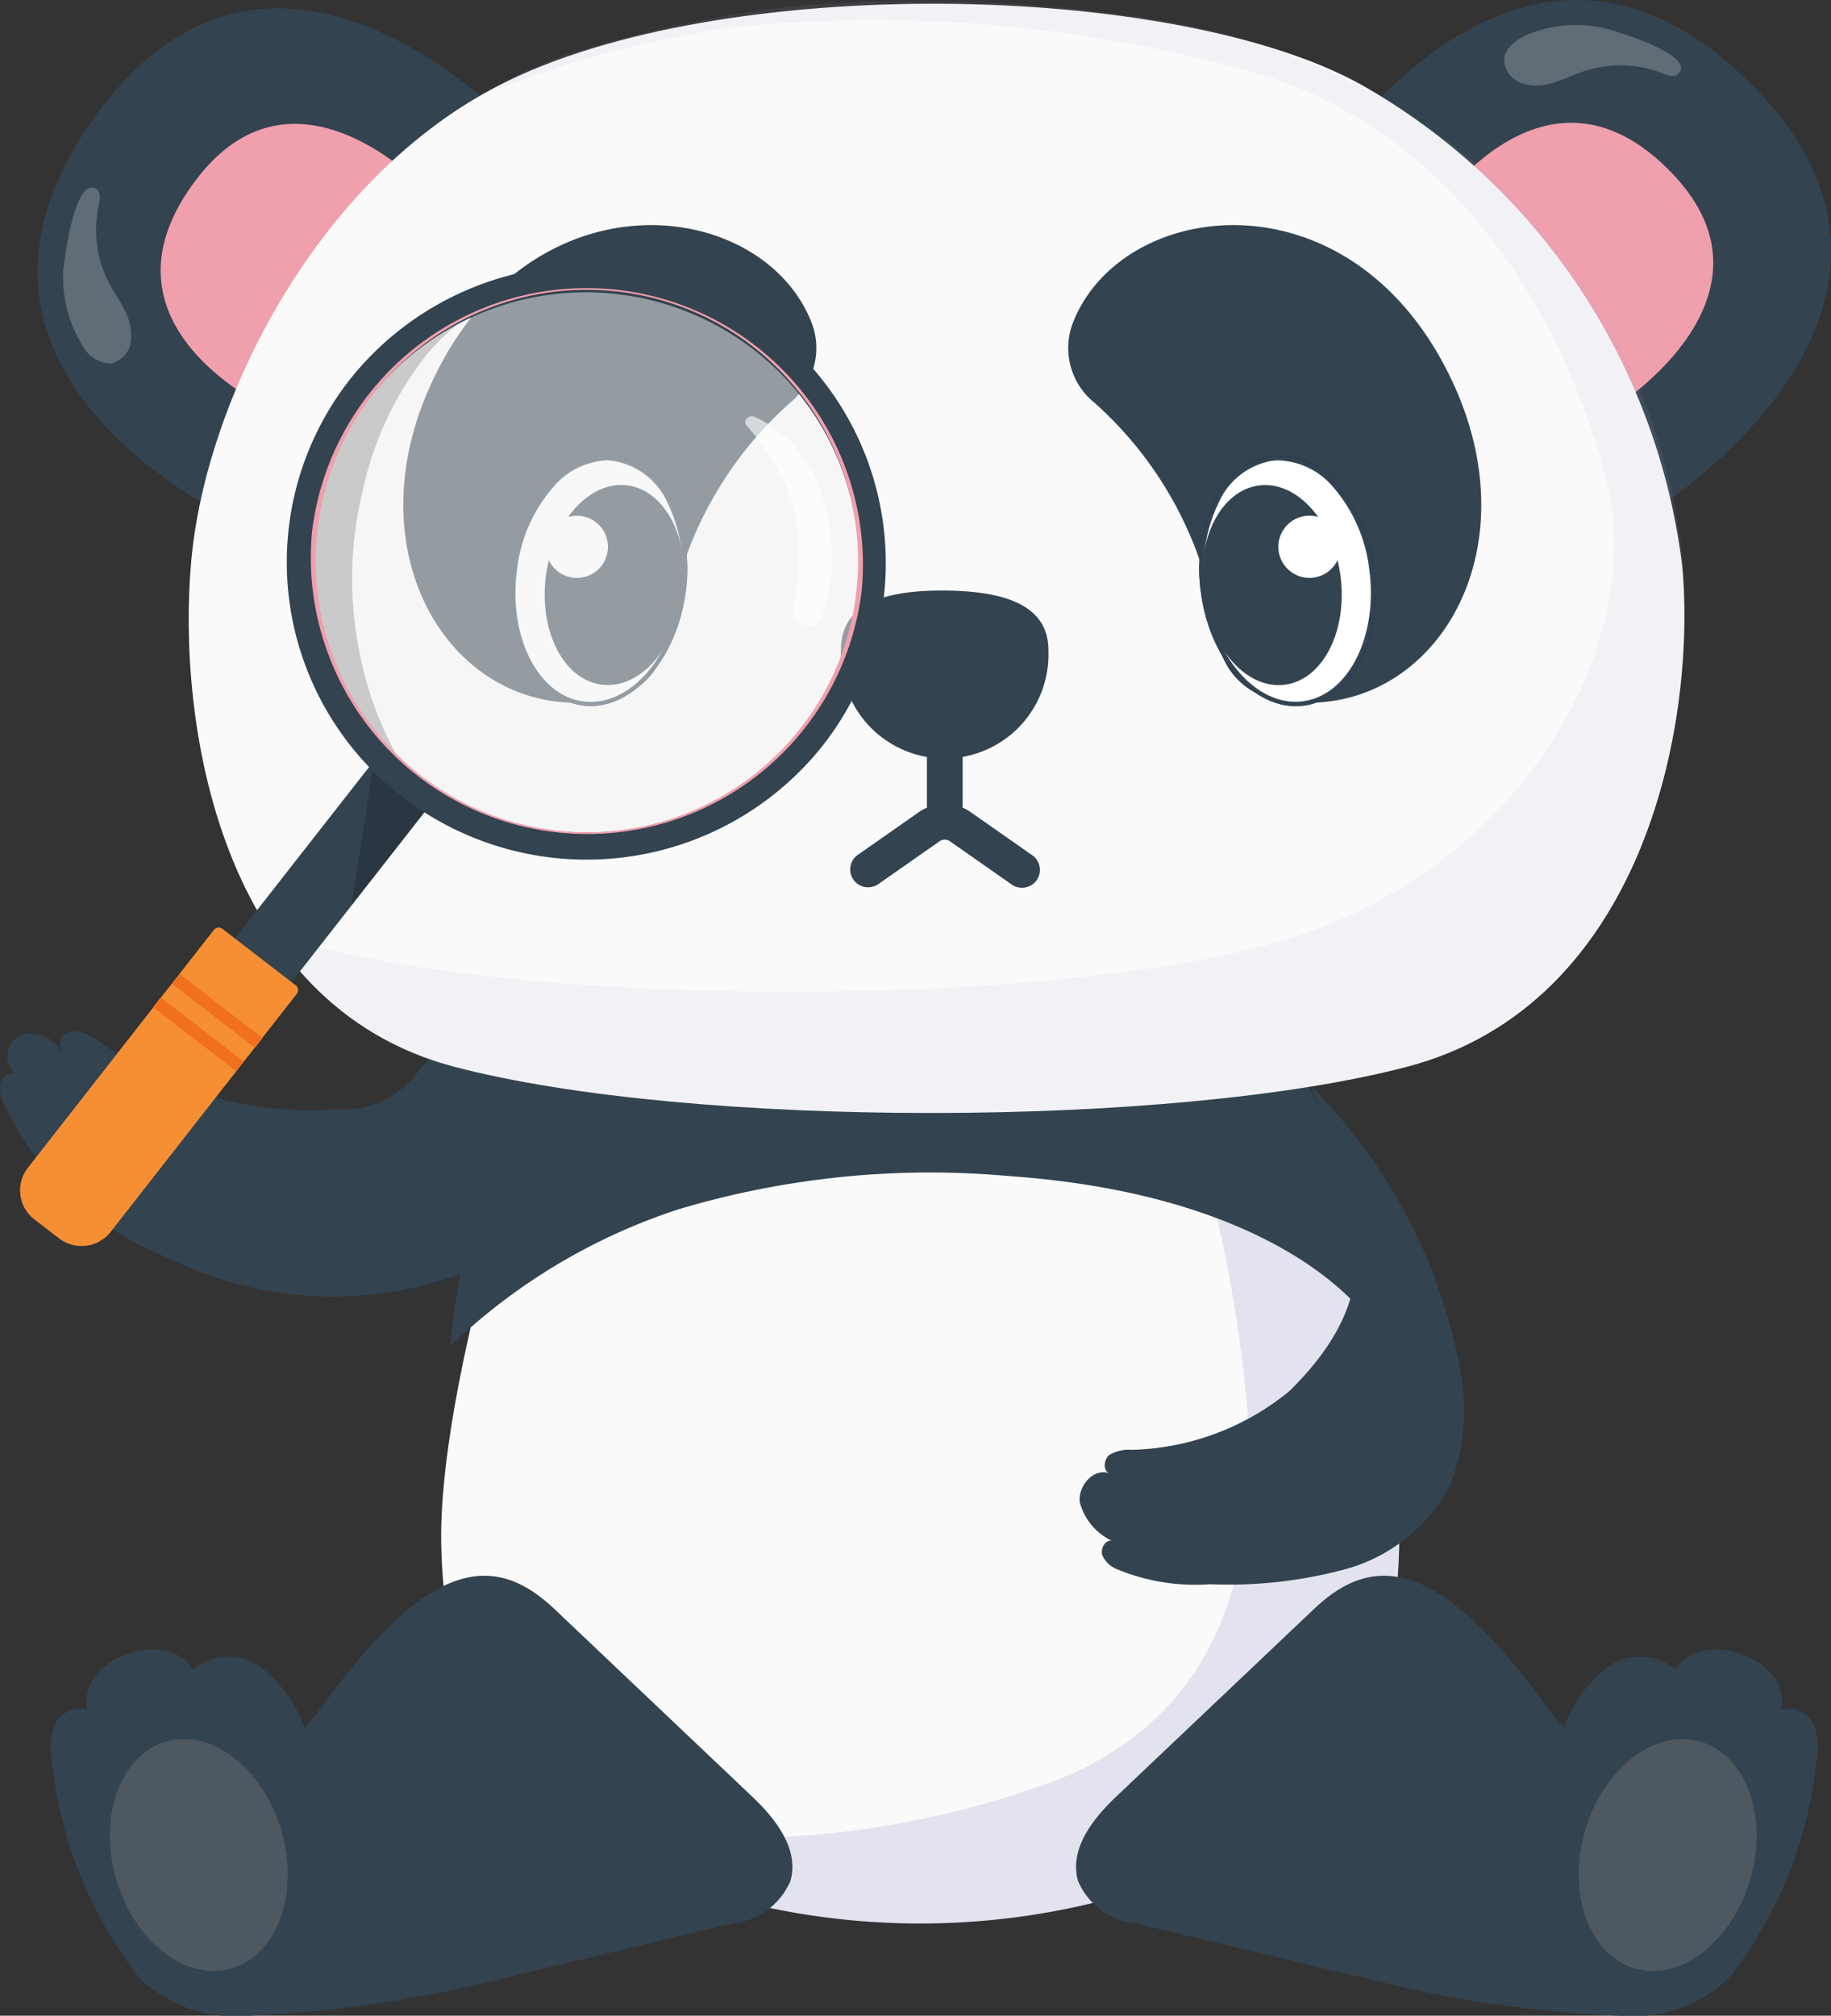 <svg xmlns="http://www.w3.org/2000/svg" xmlns:xlink="http://www.w3.org/1999/xlink" width="40.029" height="44.058" xmlns:v="https://vecta.io/nano"><rect width="100%" height="100%" fill="#333333" stroke="none"/><style><![CDATA[.J{fill:#334350}.K{fill:#fff}.L{fill:#f09fad}]]></style><path d="M2.313 22.865c-.277-.2-.608-.437-.9-.262-.163.123-.087.3-.044.441a.77.77 0 0 0-.886-.428c-.164.064-.284.209-.315.383s.031.351.164.468a.28.28 0 0 0-.322.222c-.021.146.002.295.068.427a6.65 6.65 0 0 0 3.61 3.381c2.329 1.155 5.071 1.121 7.37-.091a2.99 2.99 0 0 0 1.517-1.882c.113-.969-.358-1.914-1.2-2.406-.337-.266-.77-.382-1.195-.32s-.806.296-1.054.647a2.03 2.03 0 0 1-1.806.8c-1.778.129-3.546-.358-5.007-1.38z" class="J"/><path d="M28.646 24.321l-8.526-1.113-8.526 1.113s-2.039 6.08-1.946 9.5 1.3 5.737 4.17 6.936a16.1 16.1 0 0 0 12.6 0c2.873-1.2 4.077-3.511 4.17-6.936s-1.942-9.5-1.942-9.5z" fill="#fafafa"/><path fill="#b1b1d4" d="M28.646 24.321l-2.771-.362a31.18 31.18 0 0 1 1.474 7.983c-.093 3.425-1.3 5.737-4.17 6.936a20.18 20.18 0 0 1-6.3 1.285 21.15 21.15 0 0 1-5.36-.935 6.68 6.68 0 0 0 2.3 1.534 16.1 16.1 0 0 0 12.6 0c2.873-1.2 4.077-3.511 4.17-6.936s-1.943-9.505-1.943-9.505z" opacity=".32"/><g class="J"><path d="M7.118 37.195c-1.262 1.736-2.663 1.86-3.355 3-.603.913-.497 2.121.255 2.915.582.682.668.939 1.481.945 1.729-.077 3.446-.32 5.129-.725l5.379-1.289c.561-.053 1.048-.407 1.272-.924.205-.707-.341-1.38-.83-1.844l-4.334-4.11c-1.241-1.173-2.657-1.188-4.997 2.032z"/><path d="M3.059 43.245c-1.085-1.381-1.754-3.043-1.928-4.791a1.28 1.28 0 0 1 .109-.84.63.63 0 0 1 .668-.247c-.054-.272.019-.555.2-.766a1.48 1.48 0 0 1 .678-.444 1.56 1.56 0 0 1 .784-.086.96.96 0 0 1 .652.417c.425-.353 1.034-.373 1.481-.048a2.81 2.81 0 0 1 .934 1.279 9.15 9.15 0 0 1 .754 3.774 3.42 3.42 0 0 1-.365 1.665 1.58 1.58 0 0 1-1.187.827c-.992.24-2.038-.039-2.78-.74zm30.671-6.05c1.261 1.736 2.663 1.86 3.355 3 .603.913.497 2.121-.255 2.915-.583.682-.668.939-1.481.945-1.729-.077-3.446-.32-5.129-.725l-5.38-1.289c-.56-.053-1.047-.407-1.271-.924-.205-.707.34-1.38.829-1.844l4.334-4.11c1.24-1.173 2.658-1.188 4.998 2.032z"/><path d="M37.788 43.245a9.23 9.23 0 0 0 1.929-4.791c.06-.284.021-.58-.109-.84-.15-.213-.416-.312-.668-.247.054-.272-.019-.555-.2-.766a1.48 1.48 0 0 0-.678-.444 1.56 1.56 0 0 0-.784-.086.96.96 0 0 0-.652.417c-.425-.353-1.034-.373-1.481-.048a2.81 2.81 0 0 0-.934 1.279 9.15 9.15 0 0 0-.754 3.774 3.42 3.42 0 0 0 .365 1.665 1.58 1.58 0 0 0 1.187.827c.992.239 2.037-.039 2.779-.74zm-7.88-14.421a12.6 12.6 0 0 0-1.451-5.363l-8.525-1.113-8.526 1.113a20.39 20.39 0 0 0-1.569 5.968c1.421-1.365 3.132-2.391 5.006-3a19.21 19.21 0 0 1 7.222-.723c6.064.429 7.787 3.073 7.843 3.118zM5.59 11.603s-7.9-3.3-3.365-9.251c4-5.243 9.254.669 9.254.669z"/></g><path d="M6.173 9.079S1.764 7.235 4.296 3.917C6.528.992 9.46 4.29 9.46 4.29z" class="L"/><path d="M1.571 3.375c3.833-5.024 8.817.195 9.227.639l.681-.993S6.225-2.89 2.225 2.352c-.275.356-.521.734-.735 1.13z" class="J"/><path d="M1.382 5.953a2.79 2.79 0 0 0 .422 1.6.72.72 0 0 0 .614.392.56.56 0 0 0 .442-.476c.028-.236-.018-.476-.133-.684-.1-.211-.24-.4-.349-.61-.268-.524-.345-1.125-.218-1.7.026-.115.05-.26-.04-.331-.478-.371-.734 1.609-.738 1.809z" opacity=".22" class="K"/><path d="M28.774 3.87s4.507-7.284 9.666-1.868c4.549 4.775-2.115 9.033-2.115 9.033z" class="J"/><path d="M31.175 4.843S33.69.779 36.568 3.801c2.538 2.664-1.18 5.04-1.18 5.04z" class="L"/><path d="M37.532 1.196c4.359 4.576-1.579 8.677-2.082 9.011l.874.829s6.664-4.259 2.115-9.034a8.4 8.4 0 0 0-1-.9z" class="J"/><path d="M35.017.604c-.554-.114-1.13-.057-1.651.164-.236.108-.471.293-.484.545a.56.56 0 0 0 .4.511c.23.066.475.058.7-.023.225-.069.435-.174.658-.248.56-.182 1.166-.163 1.714.053.11.044.249.091.333.012.441-.414-1.474-.978-1.67-1.014z" opacity=".22" class="K"/><path d="M36.778 12.385c-.534-4.419-3.131-8.323-7-10.523-4.058-2.269-14.034-2.476-18.862 0-4 2.053-6.426 6.892-6.737 10.416s.622 9.69 5.752 11.038 15.7 1.347 20.831 0 6.327-7.412 6.016-10.931z" fill="#fafafa"/><path d="M17.277 8.799a8.25 8.25 0 0 0-2.714 5.24 1.55 1.55 0 0 1-1.239 1.25c-3.179.613-5.6-2.842-4-6.67 2.1-4.954 7.331-4.357 8.42-1.564.239.621.051 1.326-.467 1.744zm6.646 0a8.25 8.25 0 0 1 2.714 5.24 1.55 1.55 0 0 0 1.239 1.25c3.179.613 5.6-2.842 4-6.67-2.1-4.954-7.331-4.357-8.42-1.564-.239.621-.051 1.326.467 1.744z" class="J"/><ellipse cx="2.697" cy="1.857" rx="2.697" ry="1.857" transform="matrix(.129 -.992 .992 .129 10.907 15.135)" class="K"/><use xlink:href="#B" fill="#000072"/><ellipse cx="2.697" cy="1.857" rx="2.697" ry="1.857" transform="matrix(.129 -.992 .992 .129 10.907 15.135)" class="K"/><g class="J"><use xlink:href="#B"/><ellipse cx="2.195" cy="1.512" rx="2.195" ry="1.512" transform="matrix(.129 -.992 .992 .129 11.651 14.769)"/></g><g class="K"><circle cx=".68" cy=".68" r=".68" transform="matrix(.326 -.945 .945 .326 11.747 12.373)"/><ellipse cx="1.857" cy="2.697" rx="1.857" ry="2.697" transform="matrix(.992 -.129 .129 .992 25.953 10.266)"/></g><use xlink:href="#C" fill="#000072"/><ellipse cx="1.857" cy="2.697" rx="1.857" ry="2.697" transform="matrix(.992 -.129 .129 .992 25.953 10.266)" class="K"/><g class="J"><use xlink:href="#C"/><ellipse cx="1.512" cy="2.195" rx="1.512" ry="2.195" transform="matrix(.992 -.129 .129 .992 26.023 10.806)"/></g><circle cx=".68" cy=".68" r=".68" transform="matrix(.986 -.168 .168 .986 27.842 11.395)" class="K"/><path fill="#b1b1d4" d="M36.791 12.242a13.16 13.16 0 0 0-8.88-11.131C25.347.066 19.345-.3 16.023.321c-1.21.201-2.404.486-3.575.851-.355.123-.703.266-1.042.428-.164.074-.468.241-.927.5.421-.174 1.9-.71 2.446-.851a28.07 28.07 0 0 1 3.029-.645 30.62 30.62 0 0 1 11.6 1.019c5.92 1.828 7.6 8.464 7.71 9.721.311 3.524-2.478 7.976-7.608 9.324s-15.7 1.347-20.832 0c-.318-.083-.63-.189-.933-.316a6.76 6.76 0 0 0 4.032 2.959c5.13 1.347 15.7 1.347 20.832 0s6.346-7.545 6.036-11.069z" opacity=".1"/><g class="J"><path d="M20.654 18.058a.39.39 0 0 1-.39-.391v-1.451a.39.39 0 0 1 .592-.355.39.39 0 0 1 .189.355v1.451a.39.39 0 0 1-.391.391z"/><path d="M18.98 19.394a.39.39 0 0 1-.224-.711l1.333-.933a.99.99 0 0 1 1.13 0l1.333.933a.39.39 0 0 1-.05.687.39.39 0 0 1-.398-.047l-1.333-.933a.2.2 0 0 0-.234 0l-1.333.933a.39.39 0 0 1-.224.071zm3.94-5.17a2.27 2.27 0 1 1-4.535-.041c.009-1.022 1.027-1.286 2.279-1.275s2.266.294 2.256 1.316z"/></g><g fill="#7b7b7b"><ellipse cx="1.883" cy="2.581" rx="1.883" ry="2.581" transform="matrix(.961 -.276 .276 .961 1.824 38.585)" opacity=".38"/><ellipse cx="1.883" cy="2.581" rx="1.883" ry="2.581" transform="matrix(-.961 -.276 .276 -.961 37.555 43.546)" opacity=".38"/></g><path d="M31.9 29.815a4.59 4.59 0 0 1-.2 2.648 3.68 3.68 0 0 1-2.272 1.831 9.81 9.81 0 0 1-2.973.333 4.47 4.47 0 0 1-2.039-.33.58.58 0 0 1-.316-.3c-.047-.141.05-.332.2-.323a1.3 1.3 0 0 1-.692-.832c-.055-.369.325-.786.663-.629-.164-.05-.15-.312-.014-.416a.85.85 0 0 1 .493-.108 5.66 5.66 0 0 0 3.438-1.283c2.462-2.418 1.285-4.22.473-6.66a11.75 11.75 0 0 1 3.239 6.069z" class="J"/><g transform="matrix(-.105 .995 -.995 -.105 20.014 6.525)"><path d="M17.475 12.738l-.818 1.331-5.459-3.416.818-1.331z" class="J"/><path d="M11.28 10.704l3.2.162-2.382-1.493c-.23.468-.504.914-.818 1.331z" opacity=".18"/><ellipse cx="6.49" cy="6.547" fill="#f2f2f2" opacity=".51" rx="6.055" ry="6.108"/><path d="M8.768 11.328a8.09 8.09 0 0 1-3.34.24c-1.114-.117-2.185-.494-3.126-1.101-.377-.259-.714-.572-1-.929a6.04 6.04 0 0 0 3.674 2.768 6.03 6.03 0 0 0 6.344-2.227 7.81 7.81 0 0 1-2.552 1.249z" opacity=".18"/><path fill="#f68f33" d="M22.378 16.463l-.353.574a.8.8 0 0 1-1.1.261l-5.6-3.5c-.03-.019-.052-.049-.059-.084s-.001-.071.018-.101l1.058-1.721c.018-.03.048-.051.082-.059s.07-.002.099.016l5.6 3.5a.81.81 0 0 1 .255 1.114z"/><path d="M17.793 12.636l-1.197 1.947-.232-.145 1.2-1.947zm.549.36l-1.197 1.947-.232-.145 1.2-1.947z" fill="#f1701f"/><path d="M12.007 10a6.466 6.466 0 0 1-8.938 2.113A6.59 6.59 0 0 1 .973 3.1 6.466 6.466 0 0 1 9.912.982 6.59 6.59 0 0 1 12.007 10zM1.476 3.41a5.99 5.99 0 0 0 1.9 8.2A5.877 5.877 0 0 0 11.5 9.685a5.99 5.99 0 0 0-1.9-8.2A5.877 5.877 0 0 0 1.476 3.41z" class="J"/><path d="M7.151 1.308a4.1 4.1 0 0 0-2.627.258c-.751.293-1.334.904-1.589 1.669-.03.117.111.25.212.145.45-.504.999-.909 1.613-1.192a4.95 4.95 0 0 1 2.254-.234c.361.02.512-.55.137-.646z" opacity=".61" class="K"/><path d="M6.457 12.578a6.04 6.04 0 0 1 0-12.079 6.04 6.04 0 0 1 0 12.079zm0-11.965C3.185.613.532 3.266.532 6.538s2.653 5.925 5.925 5.925 5.925-2.653 5.925-5.925S9.729.613 6.457.613z" class="L"/></g><defs ><path id="B" d="M12.915 15.431c-.058 0-.116-.004-.173-.011-1.041-.135-1.729-1.466-1.534-2.966a3.43 3.43 0 0 1 .8-1.846c.329-.46.884-.702 1.445-.629s1.036.449 1.236.978a3.43 3.43 0 0 1 .3 1.988c-.19 1.418-1.097 2.486-2.074 2.486zm.36-5.37a1.64 1.64 0 0 0-1.2.609c-.433.509-.702 1.136-.774 1.8-.189 1.449.463 2.732 1.453 2.861.054.007.108.01.162.01.931 0 1.8-1.034 1.975-2.4.099-.659-.002-1.332-.289-1.933-.208-.485-.645-.833-1.164-.928a1.22 1.22 0 0 0-.161-.017z"/><path id="C" d="M28.324 15.433c-.977 0-1.885-1.069-2.069-2.486-.101-.678.004-1.37.3-1.988.2-.529.675-.905 1.236-.978s1.116.169 1.445.629c.445.521.724 1.164.8 1.846.2 1.5-.493 2.831-1.534 2.966-.059.007-.118.011-.178.011zm-.36-5.37c-.054 0-.109.003-.163.01-.519.094-.956.442-1.165.927a3.34 3.34 0 0 0-.289 1.934c.189 1.448 1.146 2.523 2.137 2.394s1.642-1.412 1.453-2.861a3.34 3.34 0 0 0-.774-1.8 1.64 1.64 0 0 0-1.2-.604z"/></defs></svg>